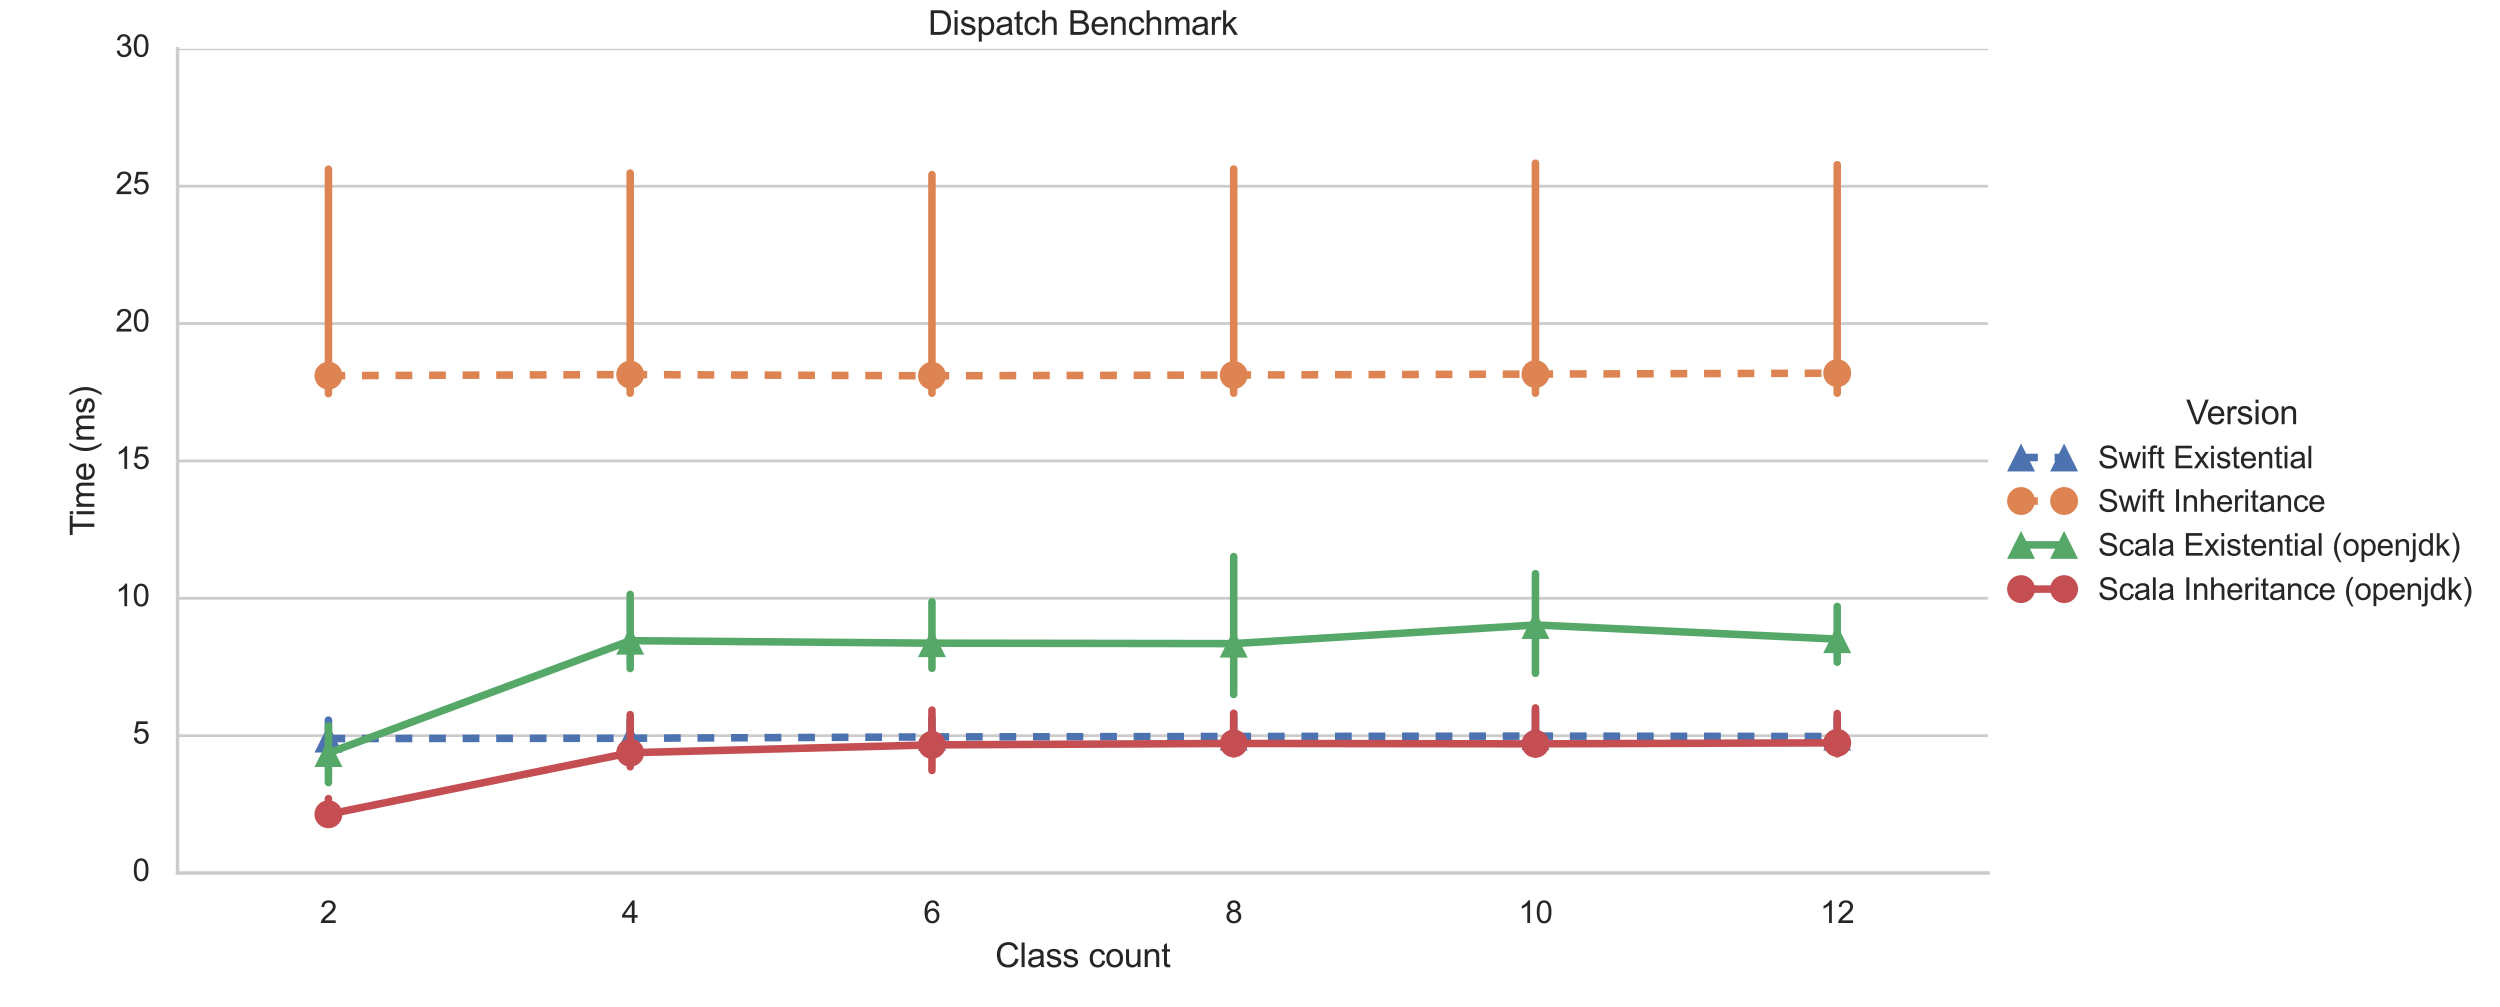 <?xml version="1.0" encoding="utf-8" standalone="no"?>
<!DOCTYPE svg PUBLIC "-//W3C//DTD SVG 1.1//EN"
  "http://www.w3.org/Graphics/SVG/1.1/DTD/svg11.dtd">
<svg xmlns:xlink="http://www.w3.org/1999/xlink" width="894.15pt" height="360pt" viewBox="0 0 894.15 360" xmlns="http://www.w3.org/2000/svg" version="1.1">
 <defs>
  <style type="text/css">*{stroke-linejoin: round; stroke-linecap: butt}</style>
 </defs>
 <g id="figure_1">
  <g id="patch_1">
   <path d="M 0 360 
L 894.15 360 
L 894.15 0 
L 0 0 
z
" style="fill: #ffffff"/>
  </g>
  <g id="axes_1">
   <g id="patch_2">
    <path d="M 63.503 312.24 
L 711.058 312.24 
L 711.058 17.46 
L 63.503 17.46 
z
" style="fill: #ffffff"/>
   </g>
   <g id="matplotlib.axis_1">
    <g id="xtick_1">
     <g id="text_1">
      <!-- 2 -->
      <g style="fill: #262626" transform="translate(114.408 330.114) scale(0.11 -0.11)">
       <defs>
        <path id="ArialMT-32" d="M 3222 541 
L 3222 0 
L 194 0 
Q 188 203 259 391 
Q 375 700 629 1000 
Q 884 1300 1366 1694 
Q 2113 2306 2375 2664 
Q 2638 3022 2638 3341 
Q 2638 3675 2398 3904 
Q 2159 4134 1775 4134 
Q 1369 4134 1125 3890 
Q 881 3647 878 3216 
L 300 3275 
Q 359 3922 746 4261 
Q 1134 4600 1788 4600 
Q 2447 4600 2831 4234 
Q 3216 3869 3216 3328 
Q 3216 3053 3103 2787 
Q 2991 2522 2730 2228 
Q 2469 1934 1863 1422 
Q 1356 997 1212 845 
Q 1069 694 975 541 
L 3222 541 
z
" transform="scale(0.016)"/>
       </defs>
       <use xlink:href="#ArialMT-32"/>
      </g>
     </g>
    </g>
    <g id="xtick_2">
     <g id="text_2">
      <!-- 4 -->
      <g style="fill: #262626" transform="translate(222.334 330.114) scale(0.11 -0.11)">
       <defs>
        <path id="ArialMT-34" d="M 2069 0 
L 2069 1097 
L 81 1097 
L 81 1613 
L 2172 4581 
L 2631 4581 
L 2631 1613 
L 3250 1613 
L 3250 1097 
L 2631 1097 
L 2631 0 
L 2069 0 
z
M 2069 1613 
L 2069 3678 
L 634 1613 
L 2069 1613 
z
" transform="scale(0.016)"/>
       </defs>
       <use xlink:href="#ArialMT-34"/>
      </g>
     </g>
    </g>
    <g id="xtick_3">
     <g id="text_3">
      <!-- 6 -->
      <g style="fill: #262626" transform="translate(330.259 330.114) scale(0.11 -0.11)">
       <defs>
        <path id="ArialMT-36" d="M 3184 3459 
L 2625 3416 
Q 2550 3747 2413 3897 
Q 2184 4138 1850 4138 
Q 1581 4138 1378 3988 
Q 1113 3794 959 3422 
Q 806 3050 800 2363 
Q 1003 2672 1297 2822 
Q 1591 2972 1913 2972 
Q 2475 2972 2870 2558 
Q 3266 2144 3266 1488 
Q 3266 1056 3080 686 
Q 2894 316 2569 119 
Q 2244 -78 1831 -78 
Q 1128 -78 684 439 
Q 241 956 241 2144 
Q 241 3472 731 4075 
Q 1159 4600 1884 4600 
Q 2425 4600 2770 4297 
Q 3116 3994 3184 3459 
z
M 888 1484 
Q 888 1194 1011 928 
Q 1134 663 1356 523 
Q 1578 384 1822 384 
Q 2178 384 2434 671 
Q 2691 959 2691 1453 
Q 2691 1928 2437 2201 
Q 2184 2475 1800 2475 
Q 1419 2475 1153 2201 
Q 888 1928 888 1484 
z
" transform="scale(0.016)"/>
       </defs>
       <use xlink:href="#ArialMT-36"/>
      </g>
     </g>
    </g>
    <g id="xtick_4">
     <g id="text_4">
      <!-- 8 -->
      <g style="fill: #262626" transform="translate(438.185 330.114) scale(0.11 -0.11)">
       <defs>
        <path id="ArialMT-38" d="M 1131 2484 
Q 781 2613 612 2850 
Q 444 3088 444 3419 
Q 444 3919 803 4259 
Q 1163 4600 1759 4600 
Q 2359 4600 2725 4251 
Q 3091 3903 3091 3403 
Q 3091 3084 2923 2848 
Q 2756 2613 2416 2484 
Q 2838 2347 3058 2040 
Q 3278 1734 3278 1309 
Q 3278 722 2862 322 
Q 2447 -78 1769 -78 
Q 1091 -78 675 323 
Q 259 725 259 1325 
Q 259 1772 486 2073 
Q 713 2375 1131 2484 
z
M 1019 3438 
Q 1019 3113 1228 2906 
Q 1438 2700 1772 2700 
Q 2097 2700 2305 2904 
Q 2513 3109 2513 3406 
Q 2513 3716 2298 3927 
Q 2084 4138 1766 4138 
Q 1444 4138 1231 3931 
Q 1019 3725 1019 3438 
z
M 838 1322 
Q 838 1081 952 856 
Q 1066 631 1291 507 
Q 1516 384 1775 384 
Q 2178 384 2440 643 
Q 2703 903 2703 1303 
Q 2703 1709 2433 1975 
Q 2163 2241 1756 2241 
Q 1359 2241 1098 1978 
Q 838 1716 838 1322 
z
" transform="scale(0.016)"/>
       </defs>
       <use xlink:href="#ArialMT-38"/>
      </g>
     </g>
    </g>
    <g id="xtick_5">
     <g id="text_5">
      <!-- 10 -->
      <g style="fill: #262626" transform="translate(543.053 330.114) scale(0.11 -0.11)">
       <defs>
        <path id="ArialMT-31" d="M 2384 0 
L 1822 0 
L 1822 3584 
Q 1619 3391 1289 3197 
Q 959 3003 697 2906 
L 697 3450 
Q 1169 3672 1522 3987 
Q 1875 4303 2022 4600 
L 2384 4600 
L 2384 0 
z
" transform="scale(0.016)"/>
        <path id="ArialMT-30" d="M 266 2259 
Q 266 3072 433 3567 
Q 600 4063 929 4331 
Q 1259 4600 1759 4600 
Q 2128 4600 2406 4451 
Q 2684 4303 2865 4023 
Q 3047 3744 3150 3342 
Q 3253 2941 3253 2259 
Q 3253 1453 3087 958 
Q 2922 463 2592 192 
Q 2263 -78 1759 -78 
Q 1097 -78 719 397 
Q 266 969 266 2259 
z
M 844 2259 
Q 844 1131 1108 757 
Q 1372 384 1759 384 
Q 2147 384 2411 759 
Q 2675 1134 2675 2259 
Q 2675 3391 2411 3762 
Q 2147 4134 1753 4134 
Q 1366 4134 1134 3806 
Q 844 3388 844 2259 
z
" transform="scale(0.016)"/>
       </defs>
       <use xlink:href="#ArialMT-31"/>
       <use xlink:href="#ArialMT-30" x="55.615"/>
      </g>
     </g>
    </g>
    <g id="xtick_6">
     <g id="text_6">
      <!-- 12 -->
      <g style="fill: #262626" transform="translate(650.979 330.114) scale(0.11 -0.11)">
       <use xlink:href="#ArialMT-31"/>
       <use xlink:href="#ArialMT-32" x="55.615"/>
      </g>
     </g>
    </g>
    <g id="text_7">
     <!-- Class count -->
     <g style="fill: #262626" transform="translate(355.935 345.889) scale(0.12 -0.12)">
      <defs>
       <path id="ArialMT-43" d="M 3763 1606 
L 4369 1453 
Q 4178 706 3683 314 
Q 3188 -78 2472 -78 
Q 1731 -78 1267 223 
Q 803 525 561 1097 
Q 319 1669 319 2325 
Q 319 3041 592 3573 
Q 866 4106 1370 4382 
Q 1875 4659 2481 4659 
Q 3169 4659 3637 4309 
Q 4106 3959 4291 3325 
L 3694 3184 
Q 3534 3684 3231 3912 
Q 2928 4141 2469 4141 
Q 1941 4141 1586 3887 
Q 1231 3634 1087 3207 
Q 944 2781 944 2328 
Q 944 1744 1114 1308 
Q 1284 872 1643 656 
Q 2003 441 2422 441 
Q 2931 441 3284 734 
Q 3638 1028 3763 1606 
z
" transform="scale(0.016)"/>
       <path id="ArialMT-6c" d="M 409 0 
L 409 4581 
L 972 4581 
L 972 0 
L 409 0 
z
" transform="scale(0.016)"/>
       <path id="ArialMT-61" d="M 2588 409 
Q 2275 144 1986 34 
Q 1697 -75 1366 -75 
Q 819 -75 525 192 
Q 231 459 231 875 
Q 231 1119 342 1320 
Q 453 1522 633 1644 
Q 813 1766 1038 1828 
Q 1203 1872 1538 1913 
Q 2219 1994 2541 2106 
Q 2544 2222 2544 2253 
Q 2544 2597 2384 2738 
Q 2169 2928 1744 2928 
Q 1347 2928 1158 2789 
Q 969 2650 878 2297 
L 328 2372 
Q 403 2725 575 2942 
Q 747 3159 1072 3276 
Q 1397 3394 1825 3394 
Q 2250 3394 2515 3294 
Q 2781 3194 2906 3042 
Q 3031 2891 3081 2659 
Q 3109 2516 3109 2141 
L 3109 1391 
Q 3109 606 3145 398 
Q 3181 191 3288 0 
L 2700 0 
Q 2613 175 2588 409 
z
M 2541 1666 
Q 2234 1541 1622 1453 
Q 1275 1403 1131 1340 
Q 988 1278 909 1158 
Q 831 1038 831 891 
Q 831 666 1001 516 
Q 1172 366 1500 366 
Q 1825 366 2078 508 
Q 2331 650 2450 897 
Q 2541 1088 2541 1459 
L 2541 1666 
z
" transform="scale(0.016)"/>
       <path id="ArialMT-73" d="M 197 991 
L 753 1078 
Q 800 744 1014 566 
Q 1228 388 1613 388 
Q 2000 388 2187 545 
Q 2375 703 2375 916 
Q 2375 1106 2209 1216 
Q 2094 1291 1634 1406 
Q 1016 1563 777 1677 
Q 538 1791 414 1992 
Q 291 2194 291 2438 
Q 291 2659 392 2848 
Q 494 3038 669 3163 
Q 800 3259 1026 3326 
Q 1253 3394 1513 3394 
Q 1903 3394 2198 3281 
Q 2494 3169 2634 2976 
Q 2775 2784 2828 2463 
L 2278 2388 
Q 2241 2644 2061 2787 
Q 1881 2931 1553 2931 
Q 1166 2931 1000 2803 
Q 834 2675 834 2503 
Q 834 2394 903 2306 
Q 972 2216 1119 2156 
Q 1203 2125 1616 2013 
Q 2213 1853 2448 1751 
Q 2684 1650 2818 1456 
Q 2953 1263 2953 975 
Q 2953 694 2789 445 
Q 2625 197 2315 61 
Q 2006 -75 1616 -75 
Q 969 -75 630 194 
Q 291 463 197 991 
z
" transform="scale(0.016)"/>
       <path id="ArialMT-20" transform="scale(0.016)"/>
       <path id="ArialMT-63" d="M 2588 1216 
L 3141 1144 
Q 3050 572 2676 248 
Q 2303 -75 1759 -75 
Q 1078 -75 664 370 
Q 250 816 250 1647 
Q 250 2184 428 2587 
Q 606 2991 970 3192 
Q 1334 3394 1763 3394 
Q 2303 3394 2647 3120 
Q 2991 2847 3088 2344 
L 2541 2259 
Q 2463 2594 2264 2762 
Q 2066 2931 1784 2931 
Q 1359 2931 1093 2626 
Q 828 2322 828 1663 
Q 828 994 1084 691 
Q 1341 388 1753 388 
Q 2084 388 2306 591 
Q 2528 794 2588 1216 
z
" transform="scale(0.016)"/>
       <path id="ArialMT-6f" d="M 213 1659 
Q 213 2581 725 3025 
Q 1153 3394 1769 3394 
Q 2453 3394 2887 2945 
Q 3322 2497 3322 1706 
Q 3322 1066 3130 698 
Q 2938 331 2570 128 
Q 2203 -75 1769 -75 
Q 1072 -75 642 372 
Q 213 819 213 1659 
z
M 791 1659 
Q 791 1022 1069 705 
Q 1347 388 1769 388 
Q 2188 388 2466 706 
Q 2744 1025 2744 1678 
Q 2744 2294 2464 2611 
Q 2184 2928 1769 2928 
Q 1347 2928 1069 2612 
Q 791 2297 791 1659 
z
" transform="scale(0.016)"/>
       <path id="ArialMT-75" d="M 2597 0 
L 2597 488 
Q 2209 -75 1544 -75 
Q 1250 -75 995 37 
Q 741 150 617 320 
Q 494 491 444 738 
Q 409 903 409 1263 
L 409 3319 
L 972 3319 
L 972 1478 
Q 972 1038 1006 884 
Q 1059 663 1231 536 
Q 1403 409 1656 409 
Q 1909 409 2131 539 
Q 2353 669 2445 892 
Q 2538 1116 2538 1541 
L 2538 3319 
L 3100 3319 
L 3100 0 
L 2597 0 
z
" transform="scale(0.016)"/>
       <path id="ArialMT-6e" d="M 422 0 
L 422 3319 
L 928 3319 
L 928 2847 
Q 1294 3394 1984 3394 
Q 2284 3394 2536 3286 
Q 2788 3178 2913 3003 
Q 3038 2828 3088 2588 
Q 3119 2431 3119 2041 
L 3119 0 
L 2556 0 
L 2556 2019 
Q 2556 2363 2490 2533 
Q 2425 2703 2258 2804 
Q 2091 2906 1866 2906 
Q 1506 2906 1245 2678 
Q 984 2450 984 1813 
L 984 0 
L 422 0 
z
" transform="scale(0.016)"/>
       <path id="ArialMT-74" d="M 1650 503 
L 1731 6 
Q 1494 -44 1306 -44 
Q 1000 -44 831 53 
Q 663 150 594 308 
Q 525 466 525 972 
L 525 2881 
L 113 2881 
L 113 3319 
L 525 3319 
L 525 4141 
L 1084 4478 
L 1084 3319 
L 1650 3319 
L 1650 2881 
L 1084 2881 
L 1084 941 
Q 1084 700 1114 631 
Q 1144 563 1211 522 
Q 1278 481 1403 481 
Q 1497 481 1650 503 
z
" transform="scale(0.016)"/>
      </defs>
      <use xlink:href="#ArialMT-43"/>
      <use xlink:href="#ArialMT-6c" x="72.217"/>
      <use xlink:href="#ArialMT-61" x="94.434"/>
      <use xlink:href="#ArialMT-73" x="150.049"/>
      <use xlink:href="#ArialMT-73" x="200.049"/>
      <use xlink:href="#ArialMT-20" x="250.049"/>
      <use xlink:href="#ArialMT-63" x="277.832"/>
      <use xlink:href="#ArialMT-6f" x="327.832"/>
      <use xlink:href="#ArialMT-75" x="383.447"/>
      <use xlink:href="#ArialMT-6e" x="439.062"/>
      <use xlink:href="#ArialMT-74" x="494.678"/>
     </g>
    </g>
   </g>
   <g id="matplotlib.axis_2">
    <g id="ytick_1">
     <g id="line2d_1">
      <path d="M 63.503 312.24 
L 711.058 312.24 
" clip-path="url(#pb6bc6ab51f)" style="fill: none; stroke: #cccccc; stroke-linecap: round"/>
     </g>
     <g id="text_8">
      <!-- 0 -->
      <g style="fill: #262626" transform="translate(47.386 315.084) scale(0.11 -0.11)">
       <use xlink:href="#ArialMT-30"/>
      </g>
     </g>
    </g>
    <g id="ytick_2">
     <g id="line2d_2">
      <path d="M 63.503 263.11 
L 711.058 263.11 
" clip-path="url(#pb6bc6ab51f)" style="fill: none; stroke: #cccccc; stroke-linecap: round"/>
     </g>
     <g id="text_9">
      <!-- 5 -->
      <g style="fill: #262626" transform="translate(47.386 265.954) scale(0.11 -0.11)">
       <defs>
        <path id="ArialMT-35" d="M 266 1200 
L 856 1250 
Q 922 819 1161 601 
Q 1400 384 1738 384 
Q 2144 384 2425 690 
Q 2706 997 2706 1503 
Q 2706 1984 2436 2262 
Q 2166 2541 1728 2541 
Q 1456 2541 1237 2417 
Q 1019 2294 894 2097 
L 366 2166 
L 809 4519 
L 3088 4519 
L 3088 3981 
L 1259 3981 
L 1013 2750 
Q 1425 3038 1878 3038 
Q 2478 3038 2890 2622 
Q 3303 2206 3303 1553 
Q 3303 931 2941 478 
Q 2500 -78 1738 -78 
Q 1113 -78 717 272 
Q 322 622 266 1200 
z
" transform="scale(0.016)"/>
       </defs>
       <use xlink:href="#ArialMT-35"/>
      </g>
     </g>
    </g>
    <g id="ytick_3">
     <g id="line2d_3">
      <path d="M 63.503 213.98 
L 711.058 213.98 
" clip-path="url(#pb6bc6ab51f)" style="fill: none; stroke: #cccccc; stroke-linecap: round"/>
     </g>
     <g id="text_10">
      <!-- 10 -->
      <g style="fill: #262626" transform="translate(41.269 216.824) scale(0.11 -0.11)">
       <use xlink:href="#ArialMT-31"/>
       <use xlink:href="#ArialMT-30" x="55.615"/>
      </g>
     </g>
    </g>
    <g id="ytick_4">
     <g id="line2d_4">
      <path d="M 63.503 164.85 
L 711.058 164.85 
" clip-path="url(#pb6bc6ab51f)" style="fill: none; stroke: #cccccc; stroke-linecap: round"/>
     </g>
     <g id="text_11">
      <!-- 15 -->
      <g style="fill: #262626" transform="translate(41.269 167.694) scale(0.11 -0.11)">
       <use xlink:href="#ArialMT-31"/>
       <use xlink:href="#ArialMT-35" x="55.615"/>
      </g>
     </g>
    </g>
    <g id="ytick_5">
     <g id="line2d_5">
      <path d="M 63.503 115.72 
L 711.058 115.72 
" clip-path="url(#pb6bc6ab51f)" style="fill: none; stroke: #cccccc; stroke-linecap: round"/>
     </g>
     <g id="text_12">
      <!-- 20 -->
      <g style="fill: #262626" transform="translate(41.269 118.564) scale(0.11 -0.11)">
       <use xlink:href="#ArialMT-32"/>
       <use xlink:href="#ArialMT-30" x="55.615"/>
      </g>
     </g>
    </g>
    <g id="ytick_6">
     <g id="line2d_6">
      <path d="M 63.503 66.59 
L 711.058 66.59 
" clip-path="url(#pb6bc6ab51f)" style="fill: none; stroke: #cccccc; stroke-linecap: round"/>
     </g>
     <g id="text_13">
      <!-- 25 -->
      <g style="fill: #262626" transform="translate(41.269 69.434) scale(0.11 -0.11)">
       <use xlink:href="#ArialMT-32"/>
       <use xlink:href="#ArialMT-35" x="55.615"/>
      </g>
     </g>
    </g>
    <g id="ytick_7">
     <g id="line2d_7">
      <path d="M 63.503 17.46 
L 711.058 17.46 
" clip-path="url(#pb6bc6ab51f)" style="fill: none; stroke: #cccccc; stroke-linecap: round"/>
     </g>
     <g id="text_14">
      <!-- 30 -->
      <g style="fill: #262626" transform="translate(41.269 20.304) scale(0.11 -0.11)">
       <defs>
        <path id="ArialMT-33" d="M 269 1209 
L 831 1284 
Q 928 806 1161 595 
Q 1394 384 1728 384 
Q 2125 384 2398 659 
Q 2672 934 2672 1341 
Q 2672 1728 2419 1979 
Q 2166 2231 1775 2231 
Q 1616 2231 1378 2169 
L 1441 2663 
Q 1497 2656 1531 2656 
Q 1891 2656 2178 2843 
Q 2466 3031 2466 3422 
Q 2466 3731 2256 3934 
Q 2047 4138 1716 4138 
Q 1388 4138 1169 3931 
Q 950 3725 888 3313 
L 325 3413 
Q 428 3978 793 4289 
Q 1159 4600 1703 4600 
Q 2078 4600 2393 4439 
Q 2709 4278 2876 4000 
Q 3044 3722 3044 3409 
Q 3044 3113 2884 2869 
Q 2725 2625 2413 2481 
Q 2819 2388 3044 2092 
Q 3269 1797 3269 1353 
Q 3269 753 2831 336 
Q 2394 -81 1725 -81 
Q 1122 -81 723 278 
Q 325 638 269 1209 
z
" transform="scale(0.016)"/>
       </defs>
       <use xlink:href="#ArialMT-33"/>
       <use xlink:href="#ArialMT-30" x="55.615"/>
      </g>
     </g>
    </g>
    <g id="text_15">
     <!-- Time (ms) -->
     <g style="fill: #262626" transform="translate(33.744 191.618) rotate(-90) scale(0.12 -0.12)">
      <defs>
       <path id="ArialMT-54" d="M 1659 0 
L 1659 4041 
L 150 4041 
L 150 4581 
L 3781 4581 
L 3781 4041 
L 2266 4041 
L 2266 0 
L 1659 0 
z
" transform="scale(0.016)"/>
       <path id="ArialMT-69" d="M 425 3934 
L 425 4581 
L 988 4581 
L 988 3934 
L 425 3934 
z
M 425 0 
L 425 3319 
L 988 3319 
L 988 0 
L 425 0 
z
" transform="scale(0.016)"/>
       <path id="ArialMT-6d" d="M 422 0 
L 422 3319 
L 925 3319 
L 925 2853 
Q 1081 3097 1340 3245 
Q 1600 3394 1931 3394 
Q 2300 3394 2536 3241 
Q 2772 3088 2869 2813 
Q 3263 3394 3894 3394 
Q 4388 3394 4653 3120 
Q 4919 2847 4919 2278 
L 4919 0 
L 4359 0 
L 4359 2091 
Q 4359 2428 4304 2576 
Q 4250 2725 4106 2815 
Q 3963 2906 3769 2906 
Q 3419 2906 3187 2673 
Q 2956 2441 2956 1928 
L 2956 0 
L 2394 0 
L 2394 2156 
Q 2394 2531 2256 2718 
Q 2119 2906 1806 2906 
Q 1569 2906 1367 2781 
Q 1166 2656 1075 2415 
Q 984 2175 984 1722 
L 984 0 
L 422 0 
z
" transform="scale(0.016)"/>
       <path id="ArialMT-65" d="M 2694 1069 
L 3275 997 
Q 3138 488 2766 206 
Q 2394 -75 1816 -75 
Q 1088 -75 661 373 
Q 234 822 234 1631 
Q 234 2469 665 2931 
Q 1097 3394 1784 3394 
Q 2450 3394 2872 2941 
Q 3294 2488 3294 1666 
Q 3294 1616 3291 1516 
L 816 1516 
Q 847 969 1125 678 
Q 1403 388 1819 388 
Q 2128 388 2347 550 
Q 2566 713 2694 1069 
z
M 847 1978 
L 2700 1978 
Q 2663 2397 2488 2606 
Q 2219 2931 1791 2931 
Q 1403 2931 1139 2672 
Q 875 2413 847 1978 
z
" transform="scale(0.016)"/>
       <path id="ArialMT-28" d="M 1497 -1347 
Q 1031 -759 709 28 
Q 388 816 388 1659 
Q 388 2403 628 3084 
Q 909 3875 1497 4659 
L 1900 4659 
Q 1522 4009 1400 3731 
Q 1209 3300 1100 2831 
Q 966 2247 966 1656 
Q 966 153 1900 -1347 
L 1497 -1347 
z
" transform="scale(0.016)"/>
       <path id="ArialMT-29" d="M 791 -1347 
L 388 -1347 
Q 1322 153 1322 1656 
Q 1322 2244 1188 2822 
Q 1081 3291 891 3722 
Q 769 4003 388 4659 
L 791 4659 
Q 1378 3875 1659 3084 
Q 1900 2403 1900 1659 
Q 1900 816 1576 28 
Q 1253 -759 791 -1347 
z
" transform="scale(0.016)"/>
      </defs>
      <use xlink:href="#ArialMT-54"/>
      <use xlink:href="#ArialMT-69" x="57.334"/>
      <use xlink:href="#ArialMT-6d" x="79.551"/>
      <use xlink:href="#ArialMT-65" x="162.852"/>
      <use xlink:href="#ArialMT-20" x="218.467"/>
      <use xlink:href="#ArialMT-28" x="246.25"/>
      <use xlink:href="#ArialMT-6d" x="279.551"/>
      <use xlink:href="#ArialMT-73" x="362.852"/>
      <use xlink:href="#ArialMT-29" x="412.852"/>
     </g>
    </g>
   </g>
   <g id="line2d_8">
    <path d="M 117.466 264.15 
L 225.392 264.043 
L 333.318 263.564 
L 441.244 263.41 
L 549.17 263.274 
L 657.096 263.418 
" clip-path="url(#pb6bc6ab51f)" style="fill: none; stroke-dasharray: 6,6; stroke-dashoffset: 0; stroke: #4c72b0; stroke-width: 2.7"/>
    <defs>
     <path id="mc9b30e73d5" d="M 0 -5 
L -5 5 
L 5 5 
z
"/>
    </defs>
    <g clip-path="url(#pb6bc6ab51f)">
     <use xlink:href="#mc9b30e73d5" x="117.466" y="264.15" style="fill: #4c72b0"/>
     <use xlink:href="#mc9b30e73d5" x="225.392" y="264.043" style="fill: #4c72b0"/>
     <use xlink:href="#mc9b30e73d5" x="333.318" y="263.564" style="fill: #4c72b0"/>
     <use xlink:href="#mc9b30e73d5" x="441.244" y="263.41" style="fill: #4c72b0"/>
     <use xlink:href="#mc9b30e73d5" x="549.17" y="263.274" style="fill: #4c72b0"/>
     <use xlink:href="#mc9b30e73d5" x="657.096" y="263.418" style="fill: #4c72b0"/>
    </g>
   </g>
   <g id="line2d_9">
    <path d="M 117.466 267.606 
L 117.466 257.56 
" clip-path="url(#pb6bc6ab51f)" style="fill: none; stroke: #4c72b0; stroke-width: 2.7; stroke-linecap: round"/>
   </g>
   <g id="line2d_10">
    <path d="M 225.392 269.556 
L 225.392 257.665 
" clip-path="url(#pb6bc6ab51f)" style="fill: none; stroke: #4c72b0; stroke-width: 2.7; stroke-linecap: round"/>
   </g>
   <g id="line2d_11">
    <path d="M 333.318 265.065 
L 333.318 256.9 
" clip-path="url(#pb6bc6ab51f)" style="fill: none; stroke: #4c72b0; stroke-width: 2.7; stroke-linecap: round"/>
   </g>
   <g id="line2d_12">
    <path d="M 441.244 264.368 
L 441.244 255.351 
" clip-path="url(#pb6bc6ab51f)" style="fill: none; stroke: #4c72b0; stroke-width: 2.7; stroke-linecap: round"/>
   </g>
   <g id="line2d_13">
    <path d="M 549.17 263.778 
L 549.17 254.139 
" clip-path="url(#pb6bc6ab51f)" style="fill: none; stroke: #4c72b0; stroke-width: 2.7; stroke-linecap: round"/>
   </g>
   <g id="line2d_14">
    <path d="M 657.096 263.906 
L 657.096 256.774 
" clip-path="url(#pb6bc6ab51f)" style="fill: none; stroke: #4c72b0; stroke-width: 2.7; stroke-linecap: round"/>
   </g>
   <g id="line2d_15">
    <path d="M 117.466 134.362 
L 225.392 133.97 
L 333.318 134.409 
L 441.244 134.134 
L 549.17 133.795 
L 657.096 133.473 
" clip-path="url(#pb6bc6ab51f)" style="fill: none; stroke-dasharray: 6,6; stroke-dashoffset: 0; stroke: #dd8452; stroke-width: 2.7"/>
    <defs>
     <path id="m232412f3ad" d="M 0 5 
C 1.326 5 2.598 4.473 3.536 3.536 
C 4.473 2.598 5 1.326 5 0 
C 5 -1.326 4.473 -2.598 3.536 -3.536 
C 2.598 -4.473 1.326 -5 0 -5 
C -1.326 -5 -2.598 -4.473 -3.536 -3.536 
C -4.473 -2.598 -5 -1.326 -5 0 
C -5 1.326 -4.473 2.598 -3.536 3.536 
C -2.598 4.473 -1.326 5 0 5 
z
"/>
    </defs>
    <g clip-path="url(#pb6bc6ab51f)">
     <use xlink:href="#m232412f3ad" x="117.466" y="134.362" style="fill: #dd8452"/>
     <use xlink:href="#m232412f3ad" x="225.392" y="133.97" style="fill: #dd8452"/>
     <use xlink:href="#m232412f3ad" x="333.318" y="134.409" style="fill: #dd8452"/>
     <use xlink:href="#m232412f3ad" x="441.244" y="134.134" style="fill: #dd8452"/>
     <use xlink:href="#m232412f3ad" x="549.17" y="133.795" style="fill: #dd8452"/>
     <use xlink:href="#m232412f3ad" x="657.096" y="133.473" style="fill: #dd8452"/>
    </g>
   </g>
   <g id="line2d_16">
    <path d="M 117.466 140.786 
L 117.466 60.53 
" clip-path="url(#pb6bc6ab51f)" style="fill: none; stroke: #dd8452; stroke-width: 2.7; stroke-linecap: round"/>
   </g>
   <g id="line2d_17">
    <path d="M 225.392 140.629 
L 225.392 61.896 
" clip-path="url(#pb6bc6ab51f)" style="fill: none; stroke: #dd8452; stroke-width: 2.7; stroke-linecap: round"/>
   </g>
   <g id="line2d_18">
    <path d="M 333.318 140.629 
L 333.318 62.458 
" clip-path="url(#pb6bc6ab51f)" style="fill: none; stroke: #dd8452; stroke-width: 2.7; stroke-linecap: round"/>
   </g>
   <g id="line2d_19">
    <path d="M 441.244 140.629 
L 441.244 60.449 
" clip-path="url(#pb6bc6ab51f)" style="fill: none; stroke: #dd8452; stroke-width: 2.7; stroke-linecap: round"/>
   </g>
   <g id="line2d_20">
    <path d="M 549.17 140.629 
L 549.17 58.358 
" clip-path="url(#pb6bc6ab51f)" style="fill: none; stroke: #dd8452; stroke-width: 2.7; stroke-linecap: round"/>
   </g>
   <g id="line2d_21">
    <path d="M 657.096 140.629 
L 657.096 58.922 
" clip-path="url(#pb6bc6ab51f)" style="fill: none; stroke: #dd8452; stroke-width: 2.7; stroke-linecap: round"/>
   </g>
   <g id="line2d_22">
    <path d="M 117.466 269.323 
L 225.392 229.147 
L 333.318 230.032 
L 441.244 230.198 
L 549.17 223.519 
L 657.096 228.591 
" clip-path="url(#pb6bc6ab51f)" style="fill: none; stroke: #55a868; stroke-width: 2.7; stroke-linecap: round"/>
    <defs>
     <path id="md15b44e68e" d="M 0 -5 
L -5 5 
L 5 5 
z
"/>
    </defs>
    <g clip-path="url(#pb6bc6ab51f)">
     <use xlink:href="#md15b44e68e" x="117.466" y="269.323" style="fill: #55a868"/>
     <use xlink:href="#md15b44e68e" x="225.392" y="229.147" style="fill: #55a868"/>
     <use xlink:href="#md15b44e68e" x="333.318" y="230.032" style="fill: #55a868"/>
     <use xlink:href="#md15b44e68e" x="441.244" y="230.198" style="fill: #55a868"/>
     <use xlink:href="#md15b44e68e" x="549.17" y="223.519" style="fill: #55a868"/>
     <use xlink:href="#md15b44e68e" x="657.096" y="228.591" style="fill: #55a868"/>
    </g>
   </g>
   <g id="line2d_23">
    <path d="M 117.466 279.888 
L 117.466 259.596 
" clip-path="url(#pb6bc6ab51f)" style="fill: none; stroke: #55a868; stroke-width: 2.7; stroke-linecap: round"/>
   </g>
   <g id="line2d_24">
    <path d="M 225.392 239.09 
L 225.392 212.594 
" clip-path="url(#pb6bc6ab51f)" style="fill: none; stroke: #55a868; stroke-width: 2.7; stroke-linecap: round"/>
   </g>
   <g id="line2d_25">
    <path d="M 333.318 239.032 
L 333.318 215.259 
" clip-path="url(#pb6bc6ab51f)" style="fill: none; stroke: #55a868; stroke-width: 2.7; stroke-linecap: round"/>
   </g>
   <g id="line2d_26">
    <path d="M 441.244 248.391 
L 441.244 199.074 
" clip-path="url(#pb6bc6ab51f)" style="fill: none; stroke: #55a868; stroke-width: 2.7; stroke-linecap: round"/>
   </g>
   <g id="line2d_27">
    <path d="M 549.17 240.808 
L 549.17 205.182 
" clip-path="url(#pb6bc6ab51f)" style="fill: none; stroke: #55a868; stroke-width: 2.7; stroke-linecap: round"/>
   </g>
   <g id="line2d_28">
    <path d="M 657.096 236.846 
L 657.096 216.893 
" clip-path="url(#pb6bc6ab51f)" style="fill: none; stroke: #55a868; stroke-width: 2.7; stroke-linecap: round"/>
   </g>
   <g id="line2d_29">
    <path d="M 117.466 291.23 
L 225.392 269.218 
L 333.318 266.415 
L 441.244 265.904 
L 549.17 266.04 
L 657.096 265.68 
" clip-path="url(#pb6bc6ab51f)" style="fill: none; stroke: #c44e52; stroke-width: 2.7; stroke-linecap: round"/>
    <defs>
     <path id="m7fab25dcda" d="M 0 5 
C 1.326 5 2.598 4.473 3.536 3.536 
C 4.473 2.598 5 1.326 5 0 
C 5 -1.326 4.473 -2.598 3.536 -3.536 
C 2.598 -4.473 1.326 -5 0 -5 
C -1.326 -5 -2.598 -4.473 -3.536 -3.536 
C -4.473 -2.598 -5 -1.326 -5 0 
C -5 1.326 -4.473 2.598 -3.536 3.536 
C -2.598 4.473 -1.326 5 0 5 
z
"/>
    </defs>
    <g clip-path="url(#pb6bc6ab51f)">
     <use xlink:href="#m7fab25dcda" x="117.466" y="291.23" style="fill: #c44e52"/>
     <use xlink:href="#m7fab25dcda" x="225.392" y="269.218" style="fill: #c44e52"/>
     <use xlink:href="#m7fab25dcda" x="333.318" y="266.415" style="fill: #c44e52"/>
     <use xlink:href="#m7fab25dcda" x="441.244" y="265.904" style="fill: #c44e52"/>
     <use xlink:href="#m7fab25dcda" x="549.17" y="266.04" style="fill: #c44e52"/>
     <use xlink:href="#m7fab25dcda" x="657.096" y="265.68" style="fill: #c44e52"/>
    </g>
   </g>
   <g id="line2d_30">
    <path d="M 117.466 291.989 
L 117.466 285.641 
" clip-path="url(#pb6bc6ab51f)" style="fill: none; stroke: #c44e52; stroke-width: 2.7; stroke-linecap: round"/>
   </g>
   <g id="line2d_31">
    <path d="M 225.392 274.248 
L 225.392 255.602 
" clip-path="url(#pb6bc6ab51f)" style="fill: none; stroke: #c44e52; stroke-width: 2.7; stroke-linecap: round"/>
   </g>
   <g id="line2d_32">
    <path d="M 333.318 275.574 
L 333.318 253.98 
" clip-path="url(#pb6bc6ab51f)" style="fill: none; stroke: #c44e52; stroke-width: 2.7; stroke-linecap: round"/>
   </g>
   <g id="line2d_33">
    <path d="M 441.244 269.595 
L 441.244 255.111 
" clip-path="url(#pb6bc6ab51f)" style="fill: none; stroke: #c44e52; stroke-width: 2.7; stroke-linecap: round"/>
   </g>
   <g id="line2d_34">
    <path d="M 549.17 269.674 
L 549.17 253.2 
" clip-path="url(#pb6bc6ab51f)" style="fill: none; stroke: #c44e52; stroke-width: 2.7; stroke-linecap: round"/>
   </g>
   <g id="line2d_35">
    <path d="M 657.096 269.615 
L 657.096 255.21 
" clip-path="url(#pb6bc6ab51f)" style="fill: none; stroke: #c44e52; stroke-width: 2.7; stroke-linecap: round"/>
   </g>
   <g id="line2d_36"/>
   <g id="line2d_37"/>
   <g id="line2d_38"/>
   <g id="line2d_39"/>
   <g id="patch_3">
    <path d="M 63.503 312.24 
L 63.503 17.46 
" style="fill: none; stroke: #cccccc; stroke-width: 1.25; stroke-linejoin: miter; stroke-linecap: square"/>
   </g>
   <g id="patch_4">
    <path d="M 63.503 312.24 
L 711.058 312.24 
" style="fill: none; stroke: #cccccc; stroke-width: 1.25; stroke-linejoin: miter; stroke-linecap: square"/>
   </g>
   <g id="text_16">
    <!-- Dispatch Benchmark -->
    <g style="fill: #262626" transform="translate(331.927 12.46) scale(0.12 -0.12)">
     <defs>
      <path id="ArialMT-44" d="M 494 0 
L 494 4581 
L 2072 4581 
Q 2606 4581 2888 4516 
Q 3281 4425 3559 4188 
Q 3922 3881 4101 3404 
Q 4281 2928 4281 2316 
Q 4281 1794 4159 1391 
Q 4038 988 3847 723 
Q 3656 459 3429 307 
Q 3203 156 2883 78 
Q 2563 0 2147 0 
L 494 0 
z
M 1100 541 
L 2078 541 
Q 2531 541 2789 625 
Q 3047 709 3200 863 
Q 3416 1078 3536 1442 
Q 3656 1806 3656 2325 
Q 3656 3044 3420 3430 
Q 3184 3816 2847 3947 
Q 2603 4041 2063 4041 
L 1100 4041 
L 1100 541 
z
" transform="scale(0.016)"/>
      <path id="ArialMT-70" d="M 422 -1272 
L 422 3319 
L 934 3319 
L 934 2888 
Q 1116 3141 1344 3267 
Q 1572 3394 1897 3394 
Q 2322 3394 2647 3175 
Q 2972 2956 3137 2557 
Q 3303 2159 3303 1684 
Q 3303 1175 3120 767 
Q 2938 359 2589 142 
Q 2241 -75 1856 -75 
Q 1575 -75 1351 44 
Q 1128 163 984 344 
L 984 -1272 
L 422 -1272 
z
M 931 1641 
Q 931 1000 1190 694 
Q 1450 388 1819 388 
Q 2194 388 2461 705 
Q 2728 1022 2728 1688 
Q 2728 2322 2467 2637 
Q 2206 2953 1844 2953 
Q 1484 2953 1207 2617 
Q 931 2281 931 1641 
z
" transform="scale(0.016)"/>
      <path id="ArialMT-68" d="M 422 0 
L 422 4581 
L 984 4581 
L 984 2938 
Q 1378 3394 1978 3394 
Q 2347 3394 2619 3248 
Q 2891 3103 3008 2847 
Q 3125 2591 3125 2103 
L 3125 0 
L 2563 0 
L 2563 2103 
Q 2563 2525 2380 2717 
Q 2197 2909 1863 2909 
Q 1613 2909 1392 2779 
Q 1172 2650 1078 2428 
Q 984 2206 984 1816 
L 984 0 
L 422 0 
z
" transform="scale(0.016)"/>
      <path id="ArialMT-42" d="M 469 0 
L 469 4581 
L 2188 4581 
Q 2713 4581 3030 4442 
Q 3347 4303 3526 4014 
Q 3706 3725 3706 3409 
Q 3706 3116 3547 2856 
Q 3388 2597 3066 2438 
Q 3481 2316 3704 2022 
Q 3928 1728 3928 1328 
Q 3928 1006 3792 729 
Q 3656 453 3456 303 
Q 3256 153 2954 76 
Q 2653 0 2216 0 
L 469 0 
z
M 1075 2656 
L 2066 2656 
Q 2469 2656 2644 2709 
Q 2875 2778 2992 2937 
Q 3109 3097 3109 3338 
Q 3109 3566 3000 3739 
Q 2891 3913 2687 3977 
Q 2484 4041 1991 4041 
L 1075 4041 
L 1075 2656 
z
M 1075 541 
L 2216 541 
Q 2509 541 2628 563 
Q 2838 600 2978 687 
Q 3119 775 3209 942 
Q 3300 1109 3300 1328 
Q 3300 1584 3169 1773 
Q 3038 1963 2805 2039 
Q 2572 2116 2134 2116 
L 1075 2116 
L 1075 541 
z
" transform="scale(0.016)"/>
      <path id="ArialMT-72" d="M 416 0 
L 416 3319 
L 922 3319 
L 922 2816 
Q 1116 3169 1280 3281 
Q 1444 3394 1641 3394 
Q 1925 3394 2219 3213 
L 2025 2691 
Q 1819 2813 1613 2813 
Q 1428 2813 1281 2702 
Q 1134 2591 1072 2394 
Q 978 2094 978 1738 
L 978 0 
L 416 0 
z
" transform="scale(0.016)"/>
      <path id="ArialMT-6b" d="M 425 0 
L 425 4581 
L 988 4581 
L 988 1969 
L 2319 3319 
L 3047 3319 
L 1778 2088 
L 3175 0 
L 2481 0 
L 1384 1697 
L 988 1316 
L 988 0 
L 425 0 
z
" transform="scale(0.016)"/>
     </defs>
     <use xlink:href="#ArialMT-44"/>
     <use xlink:href="#ArialMT-69" x="72.217"/>
     <use xlink:href="#ArialMT-73" x="94.434"/>
     <use xlink:href="#ArialMT-70" x="144.434"/>
     <use xlink:href="#ArialMT-61" x="200.049"/>
     <use xlink:href="#ArialMT-74" x="255.664"/>
     <use xlink:href="#ArialMT-63" x="283.447"/>
     <use xlink:href="#ArialMT-68" x="333.447"/>
     <use xlink:href="#ArialMT-20" x="389.062"/>
     <use xlink:href="#ArialMT-42" x="416.846"/>
     <use xlink:href="#ArialMT-65" x="483.545"/>
     <use xlink:href="#ArialMT-6e" x="539.16"/>
     <use xlink:href="#ArialMT-63" x="594.775"/>
     <use xlink:href="#ArialMT-68" x="644.775"/>
     <use xlink:href="#ArialMT-6d" x="700.391"/>
     <use xlink:href="#ArialMT-61" x="783.691"/>
     <use xlink:href="#ArialMT-72" x="839.307"/>
     <use xlink:href="#ArialMT-6b" x="872.607"/>
    </g>
   </g>
  </g>
  <g id="legend_1">
   <g id="text_17">
    <!-- Version -->
    <g style="fill: #262626" transform="translate(781.886 151.72) scale(0.12 -0.12)">
     <defs>
      <path id="ArialMT-56" d="M 1803 0 
L 28 4581 
L 684 4581 
L 1875 1253 
Q 2019 853 2116 503 
Q 2222 878 2363 1253 
L 3600 4581 
L 4219 4581 
L 2425 0 
L 1803 0 
z
" transform="scale(0.016)"/>
     </defs>
     <use xlink:href="#ArialMT-56"/>
     <use xlink:href="#ArialMT-65" x="61.199"/>
     <use xlink:href="#ArialMT-72" x="116.814"/>
     <use xlink:href="#ArialMT-73" x="150.115"/>
     <use xlink:href="#ArialMT-69" x="200.115"/>
     <use xlink:href="#ArialMT-6f" x="222.332"/>
     <use xlink:href="#ArialMT-6e" x="277.947"/>
    </g>
   </g>
   <g id="line2d_40">
    <path d="M 722.847 163.628 
L 738.247 163.628 
" style="fill: none; stroke-dasharray: 6,6; stroke-dashoffset: 0; stroke: #4c72b0; stroke-width: 2.7"/>
    <g>
     <use xlink:href="#mc9b30e73d5" x="722.847" y="163.628" style="fill: #4c72b0"/>
     <use xlink:href="#mc9b30e73d5" x="738.247" y="163.628" style="fill: #4c72b0"/>
    </g>
   </g>
   <g id="text_18">
    <!-- Swift Existential -->
    <g style="fill: #262626" transform="translate(750.347 167.478) scale(0.11 -0.11)">
     <defs>
      <path id="ArialMT-53" d="M 288 1472 
L 859 1522 
Q 900 1178 1048 958 
Q 1197 738 1509 602 
Q 1822 466 2213 466 
Q 2559 466 2825 569 
Q 3091 672 3220 851 
Q 3350 1031 3350 1244 
Q 3350 1459 3225 1620 
Q 3100 1781 2813 1891 
Q 2628 1963 1997 2114 
Q 1366 2266 1113 2400 
Q 784 2572 623 2826 
Q 463 3081 463 3397 
Q 463 3744 659 4045 
Q 856 4347 1234 4503 
Q 1613 4659 2075 4659 
Q 2584 4659 2973 4495 
Q 3363 4331 3572 4012 
Q 3781 3694 3797 3291 
L 3216 3247 
Q 3169 3681 2898 3903 
Q 2628 4125 2100 4125 
Q 1550 4125 1298 3923 
Q 1047 3722 1047 3438 
Q 1047 3191 1225 3031 
Q 1400 2872 2139 2705 
Q 2878 2538 3153 2413 
Q 3553 2228 3743 1945 
Q 3934 1663 3934 1294 
Q 3934 928 3725 604 
Q 3516 281 3123 101 
Q 2731 -78 2241 -78 
Q 1619 -78 1198 103 
Q 778 284 539 648 
Q 300 1013 288 1472 
z
" transform="scale(0.016)"/>
      <path id="ArialMT-77" d="M 1034 0 
L 19 3319 
L 600 3319 
L 1128 1403 
L 1325 691 
Q 1338 744 1497 1375 
L 2025 3319 
L 2603 3319 
L 3100 1394 
L 3266 759 
L 3456 1400 
L 4025 3319 
L 4572 3319 
L 3534 0 
L 2950 0 
L 2422 1988 
L 2294 2553 
L 1622 0 
L 1034 0 
z
" transform="scale(0.016)"/>
      <path id="ArialMT-66" d="M 556 0 
L 556 2881 
L 59 2881 
L 59 3319 
L 556 3319 
L 556 3672 
Q 556 4006 616 4169 
Q 697 4388 901 4523 
Q 1106 4659 1475 4659 
Q 1713 4659 2000 4603 
L 1916 4113 
Q 1741 4144 1584 4144 
Q 1328 4144 1222 4034 
Q 1116 3925 1116 3625 
L 1116 3319 
L 1763 3319 
L 1763 2881 
L 1116 2881 
L 1116 0 
L 556 0 
z
" transform="scale(0.016)"/>
      <path id="ArialMT-45" d="M 506 0 
L 506 4581 
L 3819 4581 
L 3819 4041 
L 1113 4041 
L 1113 2638 
L 3647 2638 
L 3647 2100 
L 1113 2100 
L 1113 541 
L 3925 541 
L 3925 0 
L 506 0 
z
" transform="scale(0.016)"/>
      <path id="ArialMT-78" d="M 47 0 
L 1259 1725 
L 138 3319 
L 841 3319 
L 1350 2541 
Q 1494 2319 1581 2169 
Q 1719 2375 1834 2534 
L 2394 3319 
L 3066 3319 
L 1919 1756 
L 3153 0 
L 2463 0 
L 1781 1031 
L 1600 1309 
L 728 0 
L 47 0 
z
" transform="scale(0.016)"/>
     </defs>
     <use xlink:href="#ArialMT-53"/>
     <use xlink:href="#ArialMT-77" x="66.699"/>
     <use xlink:href="#ArialMT-69" x="138.916"/>
     <use xlink:href="#ArialMT-66" x="161.133"/>
     <use xlink:href="#ArialMT-74" x="188.916"/>
     <use xlink:href="#ArialMT-20" x="216.699"/>
     <use xlink:href="#ArialMT-45" x="244.482"/>
     <use xlink:href="#ArialMT-78" x="311.182"/>
     <use xlink:href="#ArialMT-69" x="361.182"/>
     <use xlink:href="#ArialMT-73" x="383.398"/>
     <use xlink:href="#ArialMT-74" x="433.398"/>
     <use xlink:href="#ArialMT-65" x="461.182"/>
     <use xlink:href="#ArialMT-6e" x="516.797"/>
     <use xlink:href="#ArialMT-74" x="572.412"/>
     <use xlink:href="#ArialMT-69" x="600.195"/>
     <use xlink:href="#ArialMT-61" x="622.412"/>
     <use xlink:href="#ArialMT-6c" x="678.027"/>
    </g>
   </g>
   <g id="line2d_41">
    <path d="M 722.847 179.188 
L 738.247 179.188 
" style="fill: none; stroke-dasharray: 6,6; stroke-dashoffset: 0; stroke: #dd8452; stroke-width: 2.7"/>
    <g>
     <use xlink:href="#m232412f3ad" x="722.847" y="179.188" style="fill: #dd8452"/>
     <use xlink:href="#m232412f3ad" x="738.247" y="179.188" style="fill: #dd8452"/>
    </g>
   </g>
   <g id="text_19">
    <!-- Swift Inheritance -->
    <g style="fill: #262626" transform="translate(750.347 183.038) scale(0.11 -0.11)">
     <defs>
      <path id="ArialMT-49" d="M 597 0 
L 597 4581 
L 1203 4581 
L 1203 0 
L 597 0 
z
" transform="scale(0.016)"/>
     </defs>
     <use xlink:href="#ArialMT-53"/>
     <use xlink:href="#ArialMT-77" x="66.699"/>
     <use xlink:href="#ArialMT-69" x="138.916"/>
     <use xlink:href="#ArialMT-66" x="161.133"/>
     <use xlink:href="#ArialMT-74" x="188.916"/>
     <use xlink:href="#ArialMT-20" x="216.699"/>
     <use xlink:href="#ArialMT-49" x="244.482"/>
     <use xlink:href="#ArialMT-6e" x="272.266"/>
     <use xlink:href="#ArialMT-68" x="327.881"/>
     <use xlink:href="#ArialMT-65" x="383.496"/>
     <use xlink:href="#ArialMT-72" x="439.111"/>
     <use xlink:href="#ArialMT-69" x="472.412"/>
     <use xlink:href="#ArialMT-74" x="494.629"/>
     <use xlink:href="#ArialMT-61" x="522.412"/>
     <use xlink:href="#ArialMT-6e" x="578.027"/>
     <use xlink:href="#ArialMT-63" x="633.643"/>
     <use xlink:href="#ArialMT-65" x="683.643"/>
    </g>
   </g>
   <g id="line2d_42">
    <path d="M 722.847 194.882 
L 738.247 194.882 
" style="fill: none; stroke: #55a868; stroke-width: 2.7; stroke-linecap: round"/>
    <g>
     <use xlink:href="#md15b44e68e" x="722.847" y="194.882" style="fill: #55a868"/>
     <use xlink:href="#md15b44e68e" x="738.247" y="194.882" style="fill: #55a868"/>
    </g>
   </g>
   <g id="text_20">
    <!-- Scala Existential (openjdk) -->
    <g style="fill: #262626" transform="translate(750.347 198.732) scale(0.11 -0.11)">
     <defs>
      <path id="ArialMT-6a" d="M 419 3928 
L 419 4581 
L 981 4581 
L 981 3928 
L 419 3928 
z
M -294 -1288 
L -188 -809 
Q -19 -853 78 -853 
Q 250 -853 334 -739 
Q 419 -625 419 -169 
L 419 3319 
L 981 3319 
L 981 -181 
Q 981 -794 822 -1034 
Q 619 -1347 147 -1347 
Q -81 -1347 -294 -1288 
z
" transform="scale(0.016)"/>
      <path id="ArialMT-64" d="M 2575 0 
L 2575 419 
Q 2259 -75 1647 -75 
Q 1250 -75 917 144 
Q 584 363 401 755 
Q 219 1147 219 1656 
Q 219 2153 384 2558 
Q 550 2963 881 3178 
Q 1213 3394 1622 3394 
Q 1922 3394 2156 3267 
Q 2391 3141 2538 2938 
L 2538 4581 
L 3097 4581 
L 3097 0 
L 2575 0 
z
M 797 1656 
Q 797 1019 1065 703 
Q 1334 388 1700 388 
Q 2069 388 2326 689 
Q 2584 991 2584 1609 
Q 2584 2291 2321 2609 
Q 2059 2928 1675 2928 
Q 1300 2928 1048 2622 
Q 797 2316 797 1656 
z
" transform="scale(0.016)"/>
     </defs>
     <use xlink:href="#ArialMT-53"/>
     <use xlink:href="#ArialMT-63" x="66.699"/>
     <use xlink:href="#ArialMT-61" x="116.699"/>
     <use xlink:href="#ArialMT-6c" x="172.314"/>
     <use xlink:href="#ArialMT-61" x="194.531"/>
     <use xlink:href="#ArialMT-20" x="250.146"/>
     <use xlink:href="#ArialMT-45" x="277.93"/>
     <use xlink:href="#ArialMT-78" x="344.629"/>
     <use xlink:href="#ArialMT-69" x="394.629"/>
     <use xlink:href="#ArialMT-73" x="416.846"/>
     <use xlink:href="#ArialMT-74" x="466.846"/>
     <use xlink:href="#ArialMT-65" x="494.629"/>
     <use xlink:href="#ArialMT-6e" x="550.244"/>
     <use xlink:href="#ArialMT-74" x="605.859"/>
     <use xlink:href="#ArialMT-69" x="633.643"/>
     <use xlink:href="#ArialMT-61" x="655.859"/>
     <use xlink:href="#ArialMT-6c" x="711.475"/>
     <use xlink:href="#ArialMT-20" x="733.691"/>
     <use xlink:href="#ArialMT-28" x="761.475"/>
     <use xlink:href="#ArialMT-6f" x="794.775"/>
     <use xlink:href="#ArialMT-70" x="850.391"/>
     <use xlink:href="#ArialMT-65" x="906.006"/>
     <use xlink:href="#ArialMT-6e" x="961.621"/>
     <use xlink:href="#ArialMT-6a" x="1017.236"/>
     <use xlink:href="#ArialMT-64" x="1039.453"/>
     <use xlink:href="#ArialMT-6b" x="1095.068"/>
     <use xlink:href="#ArialMT-29" x="1145.068"/>
    </g>
   </g>
   <g id="line2d_43">
    <path d="M 722.847 210.705 
L 738.247 210.705 
" style="fill: none; stroke: #c44e52; stroke-width: 2.7; stroke-linecap: round"/>
    <g>
     <use xlink:href="#m7fab25dcda" x="722.847" y="210.705" style="fill: #c44e52"/>
     <use xlink:href="#m7fab25dcda" x="738.247" y="210.705" style="fill: #c44e52"/>
    </g>
   </g>
   <g id="text_21">
    <!-- Scala Inheritance (openjdk) -->
    <g style="fill: #262626" transform="translate(750.347 214.555) scale(0.11 -0.11)">
     <use xlink:href="#ArialMT-53"/>
     <use xlink:href="#ArialMT-63" x="66.699"/>
     <use xlink:href="#ArialMT-61" x="116.699"/>
     <use xlink:href="#ArialMT-6c" x="172.314"/>
     <use xlink:href="#ArialMT-61" x="194.531"/>
     <use xlink:href="#ArialMT-20" x="250.146"/>
     <use xlink:href="#ArialMT-49" x="277.93"/>
     <use xlink:href="#ArialMT-6e" x="305.713"/>
     <use xlink:href="#ArialMT-68" x="361.328"/>
     <use xlink:href="#ArialMT-65" x="416.943"/>
     <use xlink:href="#ArialMT-72" x="472.559"/>
     <use xlink:href="#ArialMT-69" x="505.859"/>
     <use xlink:href="#ArialMT-74" x="528.076"/>
     <use xlink:href="#ArialMT-61" x="555.859"/>
     <use xlink:href="#ArialMT-6e" x="611.475"/>
     <use xlink:href="#ArialMT-63" x="667.09"/>
     <use xlink:href="#ArialMT-65" x="717.09"/>
     <use xlink:href="#ArialMT-20" x="772.705"/>
     <use xlink:href="#ArialMT-28" x="800.488"/>
     <use xlink:href="#ArialMT-6f" x="833.789"/>
     <use xlink:href="#ArialMT-70" x="889.404"/>
     <use xlink:href="#ArialMT-65" x="945.02"/>
     <use xlink:href="#ArialMT-6e" x="1000.635"/>
     <use xlink:href="#ArialMT-6a" x="1056.25"/>
     <use xlink:href="#ArialMT-64" x="1078.467"/>
     <use xlink:href="#ArialMT-6b" x="1134.082"/>
     <use xlink:href="#ArialMT-29" x="1184.082"/>
    </g>
   </g>
  </g>
 </g>
 <defs>
  <clipPath id="pb6bc6ab51f">
   <rect x="63.503" y="17.46" width="647.555" height="294.78"/>
  </clipPath>
 </defs>
</svg>
